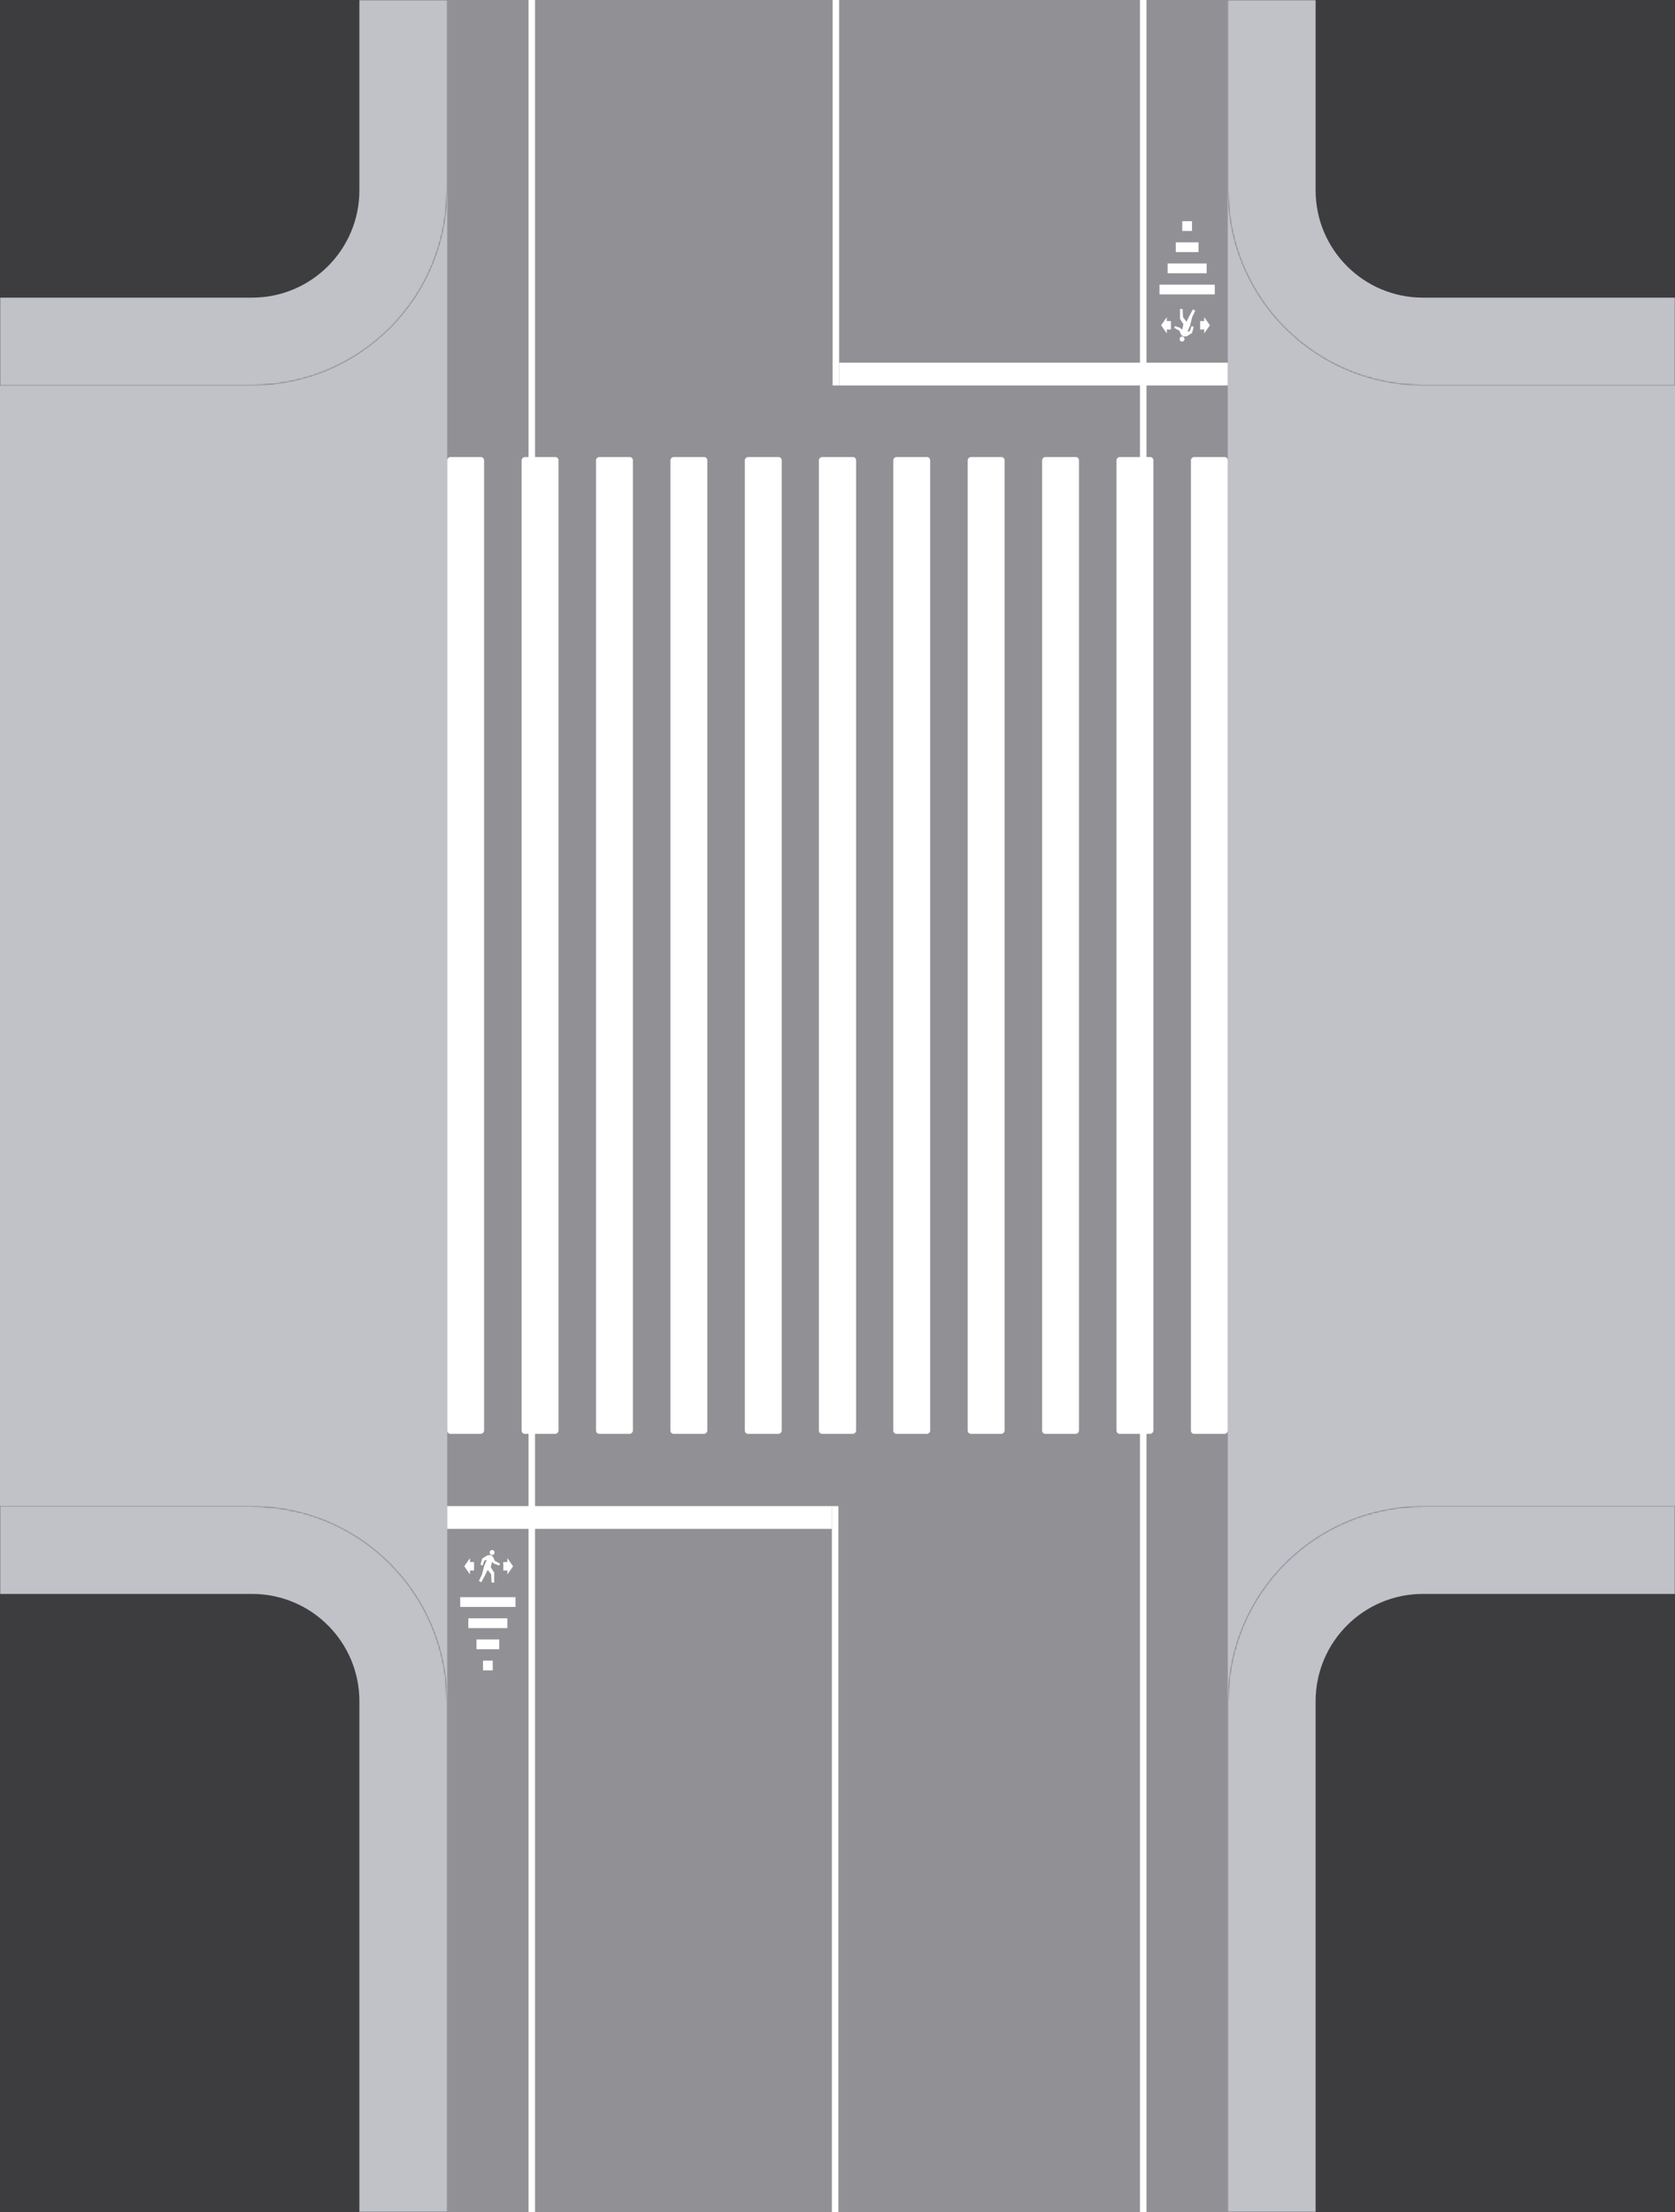 <svg width="1030" height="1360" viewBox="0 0 1030 1360" fill="none" xmlns="http://www.w3.org/2000/svg">
<rect x="0" y="0" width="1030" height="1360" fill="#808080" stroke="none"/>
<g clip-path="url(#clip0_436_162)">
<rect width="1030" height="1360" fill="#919195"/>
<rect x="-381" width="656" height="1360" fill="#C0C2C8"/>
<mask id="path-2-inside-1_436_162" fill="white">
<path d="M0 926H155C221.274 926 275 979.726 275 1046V1360H0V926Z"/>
</mask>
<path d="M0 926H155C221.274 926 275 979.726 275 1046V1360H0V926Z" fill="#3D3D40"/>
<path d="M0 872H155C251.098 872 329 949.902 329 1046H221C221 1009.55 191.451 980 155 980H0V872ZM275 1360H0H275ZM0 1360V926V1360ZM155 872C251.098 872 329 949.902 329 1046V1360H221V1046C221 1009.55 191.451 980 155 980V872Z" fill="#C0C2C8" mask="url(#path-2-inside-1_436_162)"/>
<mask id="path-4-inside-2_436_162" fill="white">
<path d="M0 0H275V117C275 183.274 221.274 237 155 237H0V0Z"/>
</mask>
<path d="M0 0H275V117C275 183.274 221.274 237 155 237H0V0Z" fill="#3D3D40"/>
<path d="M0 0H275H0ZM329 117C329 213.098 251.098 291 155 291H0V183H155C191.451 183 221 153.451 221 117H329ZM0 237V0V237ZM329 0V117C329 213.098 251.098 291 155 291V183C191.451 183 221 153.451 221 117V0H329Z" fill="#C0C2C8" mask="url(#path-4-inside-2_436_162)"/>
<rect width="656" height="1360" transform="matrix(-1 0 0 1 1411 0)" fill="#C0C2C8"/>
<mask id="path-7-inside-3_436_162" fill="white">
<path d="M1030 1360H755V1046C755 979.726 808.726 926 875 926H1030V1360Z"/>
</mask>
<path d="M1030 1360H755V1046C755 979.726 808.726 926 875 926H1030V1360Z" fill="#3D3D40"/>
<path d="M1030 1360H755H1030ZM701 1046C701 949.902 778.902 872 875 872H1030V980H875C838.549 980 809 1009.55 809 1046H701ZM1030 926V1360V926ZM701 1360V1046C701 949.902 778.902 872 875 872V980C838.549 980 809 1009.55 809 1046V1360H701Z" fill="#C0C2C8" mask="url(#path-7-inside-3_436_162)"/>
<mask id="path-9-inside-4_436_162" fill="white">
<path d="M755 0L1030 0V237H875C808.726 237 755 183.274 755 117V0Z"/>
</mask>
<path d="M755 0L1030 0V237H875C808.726 237 755 183.274 755 117V0Z" fill="#3D3D40"/>
<path d="M755 0L1030 0L755 0ZM1030 291H875C778.902 291 701 213.098 701 117H809C809 153.451 838.549 183 875 183H1030V291ZM875 291C778.902 291 701 213.098 701 117V0L809 0V117C809 153.451 838.549 183 875 183V291ZM1030 0V237V0Z" fill="#C0C2C8" mask="url(#path-9-inside-4_436_162)"/>
<line x1="513.551" y1="926" x2="513.551" y2="1376" stroke="white" stroke-width="4"/>
<rect x="275" y="926" width="236.55" height="14" fill="white"/>
<line x1="514" y1="237" x2="514" y2="-213" stroke="white" stroke-width="4"/>
<rect x="755" y="237" width="239" height="14" transform="rotate(180 755 237)" fill="white"/>
<rect x="-2" y="2" width="376" height="1648" transform="matrix(-1 0 0 1 701 -88)" stroke="white" stroke-width="4"/>
<rect x="275" y="881.581" width="600.581" height="22.676" rx="2" transform="rotate(-90 275 881.581)" fill="white"/>
<rect x="320.752" y="881.581" width="600.581" height="22.676" rx="2" transform="rotate(-90 320.752 881.581)" fill="white"/>
<rect x="366.506" y="881.581" width="600.581" height="22.676" rx="2" transform="rotate(-90 366.506 881.581)" fill="white"/>
<rect x="412.258" y="881.581" width="600.581" height="22.676" rx="2" transform="rotate(-90 412.258 881.581)" fill="white"/>
<rect x="458.011" y="881.581" width="600.581" height="22.676" rx="2" transform="rotate(-90 458.011 881.581)" fill="white"/>
<rect x="503.562" y="881.581" width="600.581" height="22.876" rx="2" transform="rotate(-90 503.562 881.581)" fill="white"/>
<rect x="549.314" y="881.581" width="600.581" height="22.676" rx="2" transform="rotate(-90 549.314 881.581)" fill="white"/>
<rect x="595.066" y="881.581" width="600.581" height="22.676" rx="2" transform="rotate(-90 595.066 881.581)" fill="white"/>
<rect x="640.82" y="881.581" width="600.581" height="22.676" rx="2" transform="rotate(-90 640.82 881.581)" fill="white"/>
<rect x="686.572" y="881.581" width="600.581" height="22.676" rx="2" transform="rotate(-90 686.572 881.581)" fill="white"/>
<rect x="732.324" y="881.581" width="600.581" height="22.676" rx="2" transform="rotate(-90 732.324 881.581)" fill="white"/>
<path d="M296.748 962.541L295.477 962.031L296.504 958.255L299.68 956.266L301.391 956.061L302.515 956.521L303.248 957.337L304.226 959.633L307.5 961.419L306.914 962.541L303.883 961.419L302.515 960.347L301.782 963.612L303.883 966.929V973H302.271L302.026 967.949L299.876 965.194L298.165 968.715L295.917 972.847L294.5 971.98L296.357 968.153L297.726 962.796L299.338 959.021L297.872 959.429L296.748 962.541Z" fill="white"/>
<ellipse cx="302.613" cy="954.531" rx="1.466" ry="1.531" fill="white"/>
<path fill-rule="evenodd" clip-rule="evenodd" d="M289 968L285.5 963L289 958V960.402H291.5V965.598H289V968Z" fill="white"/>
<path fill-rule="evenodd" clip-rule="evenodd" d="M312 968L315.5 963L312 958V960.402H309.5V965.598H312V968Z" fill="white"/>
<rect x="283" y="982" width="34" height="6" fill="white"/>
<rect x="288" y="995" width="24" height="6" fill="white"/>
<rect x="293" y="1008" width="14" height="6" fill="white"/>
<rect x="297" y="1021" width="6" height="6" fill="white"/>
<path d="M732.752 200.459L734.023 200.969L732.996 204.745L729.82 206.734L728.109 206.939L726.985 206.479L726.252 205.663L725.274 203.367L722 201.581L722.586 200.459L725.617 201.581L726.985 202.653L727.718 199.388L725.617 196.071L725.617 190L727.229 190L727.474 195.051L729.624 197.806L731.335 194.286L733.583 190.153L735 191.02L733.143 194.847L731.774 200.204L730.162 203.979L731.628 203.571L732.752 200.459Z" fill="white"/>
<ellipse cx="726.887" cy="208.469" rx="1.466" ry="1.531" transform="rotate(-180 726.887 208.469)" fill="white"/>
<path fill-rule="evenodd" clip-rule="evenodd" d="M740.5 195L744 200L740.5 205L740.5 202.598L738 202.598L738 197.402L740.5 197.402L740.5 195Z" fill="white"/>
<path fill-rule="evenodd" clip-rule="evenodd" d="M717.5 195L714 200L717.5 205L717.5 202.598L720 202.598L720 197.402L717.5 197.402L717.5 195Z" fill="white"/>
<rect x="747" y="181" width="34" height="6" transform="rotate(-180 747 181)" fill="white"/>
<rect x="742" y="168" width="24" height="6" transform="rotate(-180 742 168)" fill="white"/>
<rect x="737" y="155" width="14" height="6" transform="rotate(-180 737 155)" fill="white"/>
<rect x="733" y="142" width="6" height="6" transform="rotate(-180 733 142)" fill="white"/>
</g>
<defs>
<clipPath id="clip0_436_162">
<rect width="1030" height="1360" fill="white"/>
</clipPath>
</defs>
</svg>
